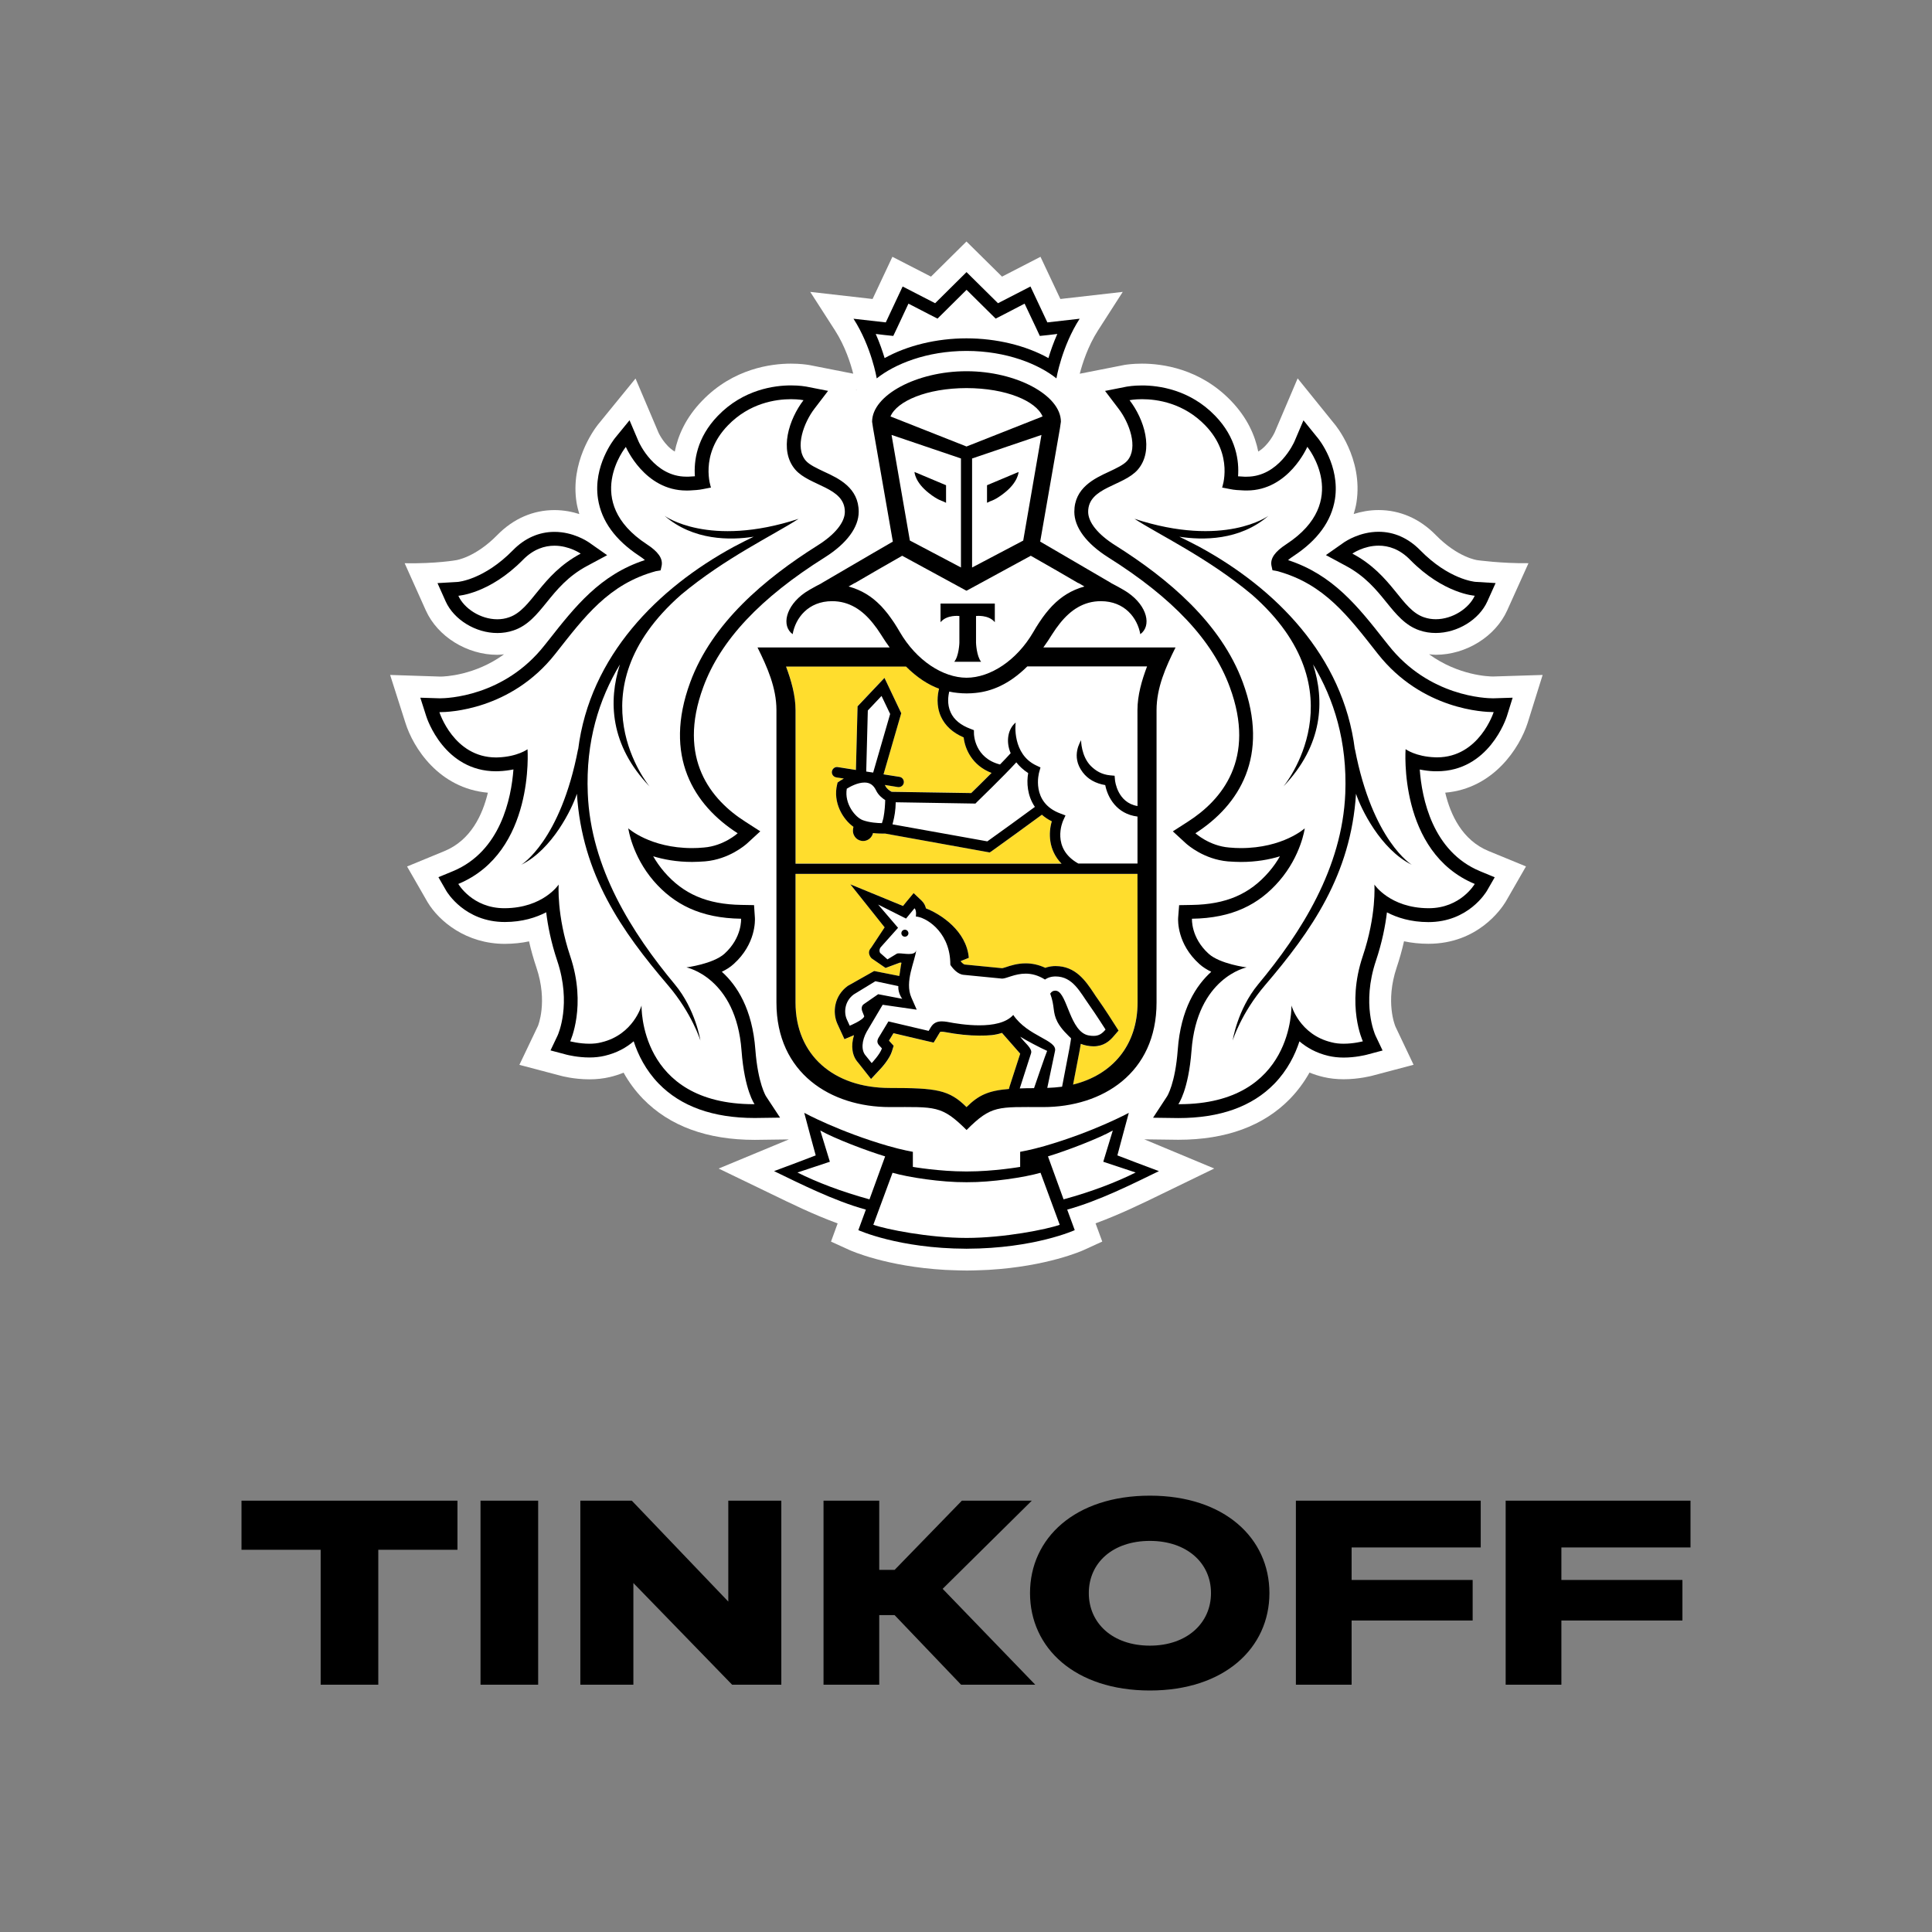 <svg width="200" height="200" viewBox="0 0 200 200" fill="none" xmlns="http://www.w3.org/2000/svg">
<rect x="0" y="0" width="200" height="200" fill="#808080" stroke="none"/>
<path d="M158.144 74.829L159.693 69.871L154.568 70.031C154.135 70.031 150.989 69.942 147.937 67.729C148.164 67.752 148.392 67.783 148.624 67.783C151.766 67.783 154.806 65.891 156.023 63.188L158.228 58.302C155.466 58.337 152.94 57.989 152.94 57.989C152.917 57.986 150.926 57.731 148.624 55.38C146.972 53.694 144.928 52.801 142.715 52.801C141.746 52.801 140.881 52.974 140.135 53.211C140.25 52.814 140.362 52.412 140.424 51.997C141.129 47.425 138.184 43.935 138.184 43.939L134.332 39.17L131.946 44.774C131.937 44.792 131.334 46.103 130.253 46.746C129.928 45.1 129.13 43.248 127.42 41.477C124.198 38.14 120.275 37.644 118.221 37.644C117.271 37.644 116.593 37.747 116.427 37.773L111.776 38.689C112.045 37.649 112.616 35.842 113.66 34.213L116.227 30.216L109.769 30.952L107.711 26.584L103.73 28.636L100.049 25L96.376 28.636L92.381 26.584L90.328 30.952L83.875 30.216L86.445 34.213C87.491 35.842 88.061 37.644 88.325 38.684L83.888 37.81L83.737 37.782C83.514 37.747 82.84 37.644 81.884 37.644C79.832 37.644 75.909 38.144 72.695 41.477C70.981 43.244 70.182 45.1 69.852 46.746C68.781 46.113 68.183 44.819 68.183 44.819L65.79 39.184L61.876 43.984C61.398 44.604 59.038 47.883 59.681 52.006C59.748 52.417 59.854 52.819 59.97 53.215C59.23 52.979 58.364 52.804 57.395 52.804C55.181 52.804 53.138 53.697 51.482 55.383C49.188 57.726 47.206 57.989 47.224 57.989C47.224 57.989 45.132 58.364 41.89 58.306L44.082 63.192C45.3 65.9 48.345 67.787 51.482 67.787C51.718 67.787 51.946 67.756 52.179 67.733C49.134 69.946 45.988 70.035 45.608 70.04L40.386 69.87L41.967 74.823C42.761 77.375 45.417 81.606 50.504 82.061C49.95 84.38 48.724 86.978 46.027 88.097L42.14 89.699L44.261 93.389C45.456 95.38 48.263 97.708 52.263 97.708C53.128 97.704 53.963 97.62 54.766 97.45C54.971 98.36 55.23 99.27 55.533 100.172C56.725 103.715 55.699 106.186 55.685 106.212L53.767 110.233L58.05 111.362C58.104 111.38 59.399 111.732 61.018 111.732C61.755 111.732 62.456 111.656 63.116 111.5C63.617 111.384 64.094 111.228 64.553 111.041C65.107 112.035 65.781 112.941 66.566 113.754C69.31 116.57 73.198 117.998 78.126 117.998H78.143L81.66 117.952L74.395 120.968L79.911 123.632C81.915 124.609 84.294 125.765 86.713 126.647L86.025 128.531L87.926 129.397C88.096 129.473 91.751 131.11 97.83 131.458C97.83 131.458 99.297 131.525 100.106 131.525C100.913 131.525 102.363 131.454 102.363 131.454C108.403 131.097 112.03 129.478 112.201 129.397L114.106 128.526L113.411 126.64C115.9 125.73 118.363 124.53 120.283 123.592L125.696 120.964L118.454 117.943L121.983 117.988C126.915 117.988 130.807 116.56 133.548 113.741C134.329 112.933 135.002 112.026 135.56 111.032C136.02 111.22 136.502 111.375 137.001 111.491C137.658 111.648 138.358 111.723 139.095 111.723C140.688 111.723 141.995 111.371 142.032 111.363L146.333 110.224L144.46 106.28C144.415 106.178 143.388 103.71 144.58 100.163C144.883 99.258 145.138 98.348 145.344 97.441C146.151 97.612 146.994 97.7 147.866 97.7C152.958 97.7 155.398 94.117 155.872 93.341L157.969 89.692L154.082 88.093C151.382 86.974 150.159 84.373 149.61 82.057C154.626 81.628 157.322 77.399 158.143 74.829L158.144 74.829ZM88.665 40.392L88.611 40.406L88.656 40.347L88.665 40.392V40.392Z" fill="white"/>
<path d="M100.055 40.174C95.94 40.179 92.856 41.526 92.181 43.11L100.055 46.215L107.927 43.11C107.258 41.526 104.173 40.179 100.055 40.174V40.174Z" fill="white"/>
<path d="M100.134 122.382H99.979C97.484 122.399 94.052 121.887 92.396 121.404L90.406 126.79C91.718 127.258 96.162 128.151 100.059 128.151C103.946 128.151 108.396 127.254 109.703 126.79L107.717 121.404C106.057 121.891 102.629 122.399 100.134 122.382V122.382Z" fill="white"/>
<path d="M115.197 117.028C113.716 117.867 110.409 119.125 108.486 119.71L110.101 124.158C113.078 123.346 115.533 122.395 117.564 121.377L114.212 120.262L115.197 117.028V117.028Z" fill="white"/>
<path d="M84.917 117.028L85.907 120.262L82.552 121.377C84.578 122.395 87.045 123.346 90.009 124.158L91.625 119.71C89.71 119.125 86.398 117.862 84.917 117.028V117.028Z" fill="white"/>
<path d="M100.054 35.026C103.156 35.026 106.201 35.766 108.54 37.069C108.753 36.351 109.052 35.481 109.459 34.57L108.575 34.677L107.646 34.776L107.253 33.933L106.072 31.434L103.915 32.559L103.076 32.988L102.407 32.327L100.064 30.006L97.726 32.327L97.056 32.988L96.216 32.559L94.048 31.434L92.878 33.933L92.478 34.776L91.549 34.677L90.665 34.57C91.072 35.484 91.366 36.351 91.585 37.069C93.928 35.766 96.962 35.026 100.055 35.026H100.054Z" fill="white"/>
<path d="M147.412 63.903C147.813 64.041 148.224 64.103 148.629 64.103C150.383 64.103 152.08 62.97 152.664 61.672C152.664 61.672 149.447 61.475 145.988 57.964C144.886 56.826 143.721 56.487 142.72 56.487C141.167 56.487 140.003 57.308 140.003 57.308C144.18 59.529 145.033 63.099 147.412 63.903V63.903Z" fill="white"/>
<path d="M51.48 64.102C51.887 64.102 52.297 64.04 52.69 63.903C55.077 63.098 55.935 59.529 60.111 57.308C60.111 57.308 58.942 56.487 57.398 56.487C56.394 56.487 55.229 56.826 54.122 57.964C50.668 61.475 47.45 61.672 47.45 61.672C48.025 62.97 49.726 64.103 51.48 64.103L51.48 64.102Z" fill="white"/>
<path d="M148.545 78.406C148.617 78.411 148.68 78.411 148.755 78.411C153.133 78.411 154.619 73.722 154.619 73.722H154.535C153.732 73.722 147.22 73.534 142.619 67.685C139.588 63.839 137.107 60.457 132.202 59.127L131.72 59.042L131.613 58.552C131.48 57.801 131.993 57.102 133.158 56.342C139.923 51.913 135.332 46.264 135.332 46.264C135.332 46.264 133.399 50.783 129.075 50.783C128.972 50.783 128.86 50.78 128.753 50.78C128.262 50.753 127.789 50.736 127.312 50.633L126.513 50.477C126.513 50.477 127.745 47.126 124.772 44.047C122.533 41.723 119.805 41.329 118.23 41.329C117.436 41.329 116.931 41.432 116.931 41.432C118.426 43.387 119.506 46.626 117.779 48.625C116.287 50.342 112.646 50.427 112.646 52.988C112.646 54.073 113.659 55.34 115.48 56.477C120.956 59.926 126.392 64.499 128.649 70.629C131.475 78.278 128.293 83.35 123.749 86.259C123.749 86.259 125.174 87.571 127.24 87.737C127.659 87.776 128.069 87.794 128.454 87.794C132.814 87.794 135.067 85.75 135.067 85.75C135.067 85.75 134.698 88.575 132.426 91.198C130.332 93.621 127.584 95.044 123.393 95.107C123.393 95.107 123.259 97.052 125.115 98.734C126.303 99.797 129.047 100.144 129.047 100.144C129.047 100.144 123.91 101.183 123.343 108.768C123.035 112.878 121.987 114.306 121.987 114.306H122.08C134.001 114.306 133.692 104.084 133.692 104.084C133.692 104.084 134.523 107.109 137.848 107.898C138.25 108.005 138.678 108.045 139.088 108.045C140.159 108.045 141.088 107.796 141.088 107.796C141.088 107.796 139.347 104.123 141.074 98.988C142.508 94.726 142.276 91.567 142.276 91.567C142.276 91.567 143.882 93.995 147.864 94.018H147.904C151.219 94.018 152.664 91.505 152.664 91.505C144.715 88.208 145.502 77.563 145.502 77.563C145.502 77.563 146.533 78.33 148.545 78.406V78.406ZM146.154 89.526C142.922 87.932 140.879 83.703 140.383 82.177C139.847 90.566 135.75 96.388 130.962 101.991C128.475 104.896 127.609 107.721 127.609 107.721C127.609 107.721 128.087 104.521 130.239 101.915C134.706 96.548 138.95 89.869 139.267 82.146C139.486 76.755 138.098 72.383 135.932 68.782C137.142 72.534 136.973 77.131 132.863 81.417C132.863 81.417 141.043 71.616 129.605 61.568C125.026 57.744 120.018 55.383 117.439 53.71C126.758 56.749 131.305 53.402 131.305 53.402C128.328 55.981 124.477 55.937 122.089 55.567C122.736 55.884 123.409 56.214 124.137 56.602C131.993 60.866 139.053 67.885 140.257 77.607V77.531C142.088 87.075 146.154 89.524 146.154 89.524V89.526Z" fill="white"/>
<path d="M71.063 100.144C71.063 100.144 73.807 99.799 74.995 98.734C76.848 97.052 76.718 95.107 76.718 95.107C72.523 95.049 69.778 93.621 67.671 91.203C65.418 88.581 65.042 85.755 65.042 85.755C65.042 85.755 67.297 87.799 71.653 87.799C72.045 87.799 72.451 87.78 72.871 87.74C74.937 87.576 76.366 86.264 76.366 86.264C71.822 83.355 68.635 78.278 71.456 70.629C73.719 64.503 79.15 59.926 84.626 56.477C86.448 55.34 87.46 54.076 87.46 52.988C87.46 50.427 83.823 50.342 82.332 48.625C80.605 46.626 81.69 43.382 83.18 41.432C83.18 41.432 82.686 41.329 81.886 41.329C80.315 41.329 77.588 41.722 75.349 44.047C72.367 47.126 73.604 50.477 73.604 50.477L72.805 50.633C72.327 50.736 71.85 50.753 71.364 50.78C71.251 50.78 71.153 50.783 71.046 50.783C66.714 50.783 64.789 46.269 64.789 46.269C64.789 46.269 60.197 51.917 66.959 56.348C68.124 57.106 68.632 57.806 68.498 58.557L68.391 59.048L67.9 59.133C63.005 60.462 60.52 63.844 57.489 67.69C52.896 73.531 46.393 73.722 45.581 73.722H45.492C45.492 73.722 46.978 78.411 51.356 78.411C51.429 78.411 51.49 78.411 51.566 78.406C53.58 78.336 54.614 77.563 54.614 77.563C54.614 77.563 55.391 88.205 47.452 91.506C47.452 91.506 48.898 94.019 52.214 94.019H52.254C56.238 93.995 57.842 91.568 57.842 91.568C57.842 91.568 57.608 94.728 59.037 98.989C60.764 104.124 59.033 107.796 59.033 107.796C59.033 107.796 59.961 108.046 61.028 108.046C61.442 108.046 61.867 108.006 62.263 107.899C65.584 107.11 66.419 104.085 66.419 104.085C66.419 104.085 66.115 114.306 78.035 114.306H78.121C78.121 114.306 77.076 112.878 76.772 108.769C76.201 101.184 71.064 100.145 71.064 100.145L71.063 100.144ZM69.149 101.991C64.36 96.388 60.268 90.565 59.728 82.177C59.233 83.698 57.197 87.932 53.966 89.525C53.966 89.525 58.027 87.076 59.852 77.532V77.608C61.062 67.89 68.118 60.867 75.977 56.602C76.696 56.21 77.379 55.88 78.022 55.568C75.634 55.938 71.782 55.982 68.806 53.403C68.806 53.403 73.353 56.749 82.668 53.711C80.088 55.384 75.085 57.745 70.505 61.568C59.063 71.617 67.249 81.418 67.249 81.418C63.133 77.127 62.969 72.535 64.178 68.783C62.009 72.388 60.625 76.755 60.849 82.146C61.161 89.869 65.406 96.548 69.864 101.916C72.019 104.517 72.505 107.722 72.505 107.722C72.505 107.722 71.631 104.896 69.15 101.992L69.149 101.991Z" fill="white"/>
<path d="M91.241 62.773C91.437 62.982 91.628 63.21 91.812 63.437C91.857 63.492 91.897 63.539 91.942 63.602C92.111 63.83 92.285 64.071 92.45 64.316C92.487 64.366 92.522 64.423 92.562 64.481C92.763 64.785 92.951 65.097 93.138 65.418C94.856 68.385 97.61 70.157 100.051 70.162C102.496 70.157 105.242 68.385 106.968 65.418C107.16 65.088 107.352 64.767 107.553 64.468C107.585 64.423 107.616 64.382 107.642 64.339C107.812 64.085 107.99 63.835 108.178 63.593C108.219 63.539 108.254 63.496 108.29 63.451C108.481 63.214 108.678 62.982 108.879 62.769C108.914 62.733 108.942 62.701 108.972 62.675C109.847 61.779 110.892 61.095 112.257 60.716L111.651 60.363H111.614L109.195 58.959L106.71 57.535L100.068 61.149L100.051 61.136L100.037 61.149L93.392 57.535L90.91 58.954L88.487 60.361H88.46L87.844 60.712C89.214 61.093 90.254 61.766 91.134 62.663C91.174 62.699 91.2 62.739 91.241 62.775L91.241 62.773ZM97.364 62.483H102.983V64.411C102.323 63.603 101.038 63.769 101.038 63.769V66.548C101.038 66.548 101.087 67.913 101.564 68.507H98.784C99.27 67.917 99.314 66.548 99.314 66.548V63.769C99.314 63.769 98.034 63.604 97.364 64.411V62.483Z" fill="white"/>
<path d="M99.48 58.744V47.459L92.294 45.023L94.191 55.96L99.48 58.744ZM97.935 50.231V52.042L97.587 51.882C97.569 51.868 97.06 51.752 96.168 51.047C94.695 49.906 94.668 48.852 94.668 48.852L97.935 50.231V50.231Z" fill="white"/>
<path d="M105.925 55.96L107.812 45.023L100.631 47.459V58.744L105.925 55.96V55.96ZM102.175 50.23L105.442 48.856C105.442 48.856 105.416 49.908 103.938 51.052C103.05 51.757 102.537 51.872 102.519 51.886L102.171 52.047V50.231H102.175V50.23Z" fill="white"/>
<path d="M89.317 84.903C90.017 85.157 90.866 85.211 91.298 85.211C91.317 85.157 91.338 85.091 91.361 85.01C91.401 84.88 91.437 84.756 91.464 84.613C91.584 83.989 91.628 83.279 91.638 82.824C91.343 82.641 90.928 82.314 90.696 81.829C90.429 81.268 90.049 81.009 89.491 81.009C88.768 81.009 87.992 81.441 87.662 81.647C87.399 83.204 88.545 84.617 89.317 84.904L89.317 84.903Z" fill="white"/>
<path d="M105.211 78.916C103.877 80.366 101.266 82.891 101.136 83.02L100.98 83.18L92.727 83.051C92.723 83.868 92.589 84.564 92.46 85.073C92.437 85.158 92.416 85.246 92.393 85.336L102.212 87.098C103.234 86.383 106.046 84.332 107.134 83.528C106.34 82.368 106.265 80.994 106.443 80.026C105.924 79.691 105.528 79.317 105.211 78.915V78.916Z" fill="white"/>
<path d="M106.33 68.993C104.428 70.88 102.602 71.576 100.974 71.737C100.679 71.768 100.38 71.787 100.077 71.787H100.036C99.734 71.787 99.43 71.769 99.135 71.737C98.849 71.711 98.551 71.666 98.252 71.599C98.144 72.023 98.011 72.91 98.394 73.749C98.739 74.512 99.439 75.079 100.461 75.454L100.804 75.588L100.808 75.959C100.808 76.07 100.889 78.47 103.509 79.136C103.937 78.693 104.325 78.297 104.61 77.967C104.075 76.708 104.356 75.423 105.133 74.793C105.097 74.928 104.758 78.077 107.284 79.247L107.699 79.443L107.574 79.884C107.535 80.018 106.691 83.066 109.748 84.198L110.288 84.404L110.047 84.931C109.993 85.047 108.793 87.813 111.617 89.383H117.745V84.52C115.568 84.252 114.644 82.504 114.407 81.263C113.394 81.09 112.609 80.652 112.073 79.938C110.789 78.247 111.895 76.698 111.909 76.614C111.904 76.627 111.909 78.278 112.926 79.296C113.43 79.786 114.028 80.165 114.934 80.25L115.381 80.29L115.421 80.745C115.43 80.843 115.676 83.074 117.751 83.427L117.747 73.495C117.747 71.955 118.198 70.408 118.738 68.979H106.331V68.993L106.33 68.993Z" fill="white"/>
<path d="M89.839 73.543L89.675 79.869L90.393 79.977L92.151 73.909L91.259 72.043L89.839 73.543Z" fill="white"/>
<path d="M109.226 102.558C109.279 102.558 109.343 102.567 109.4 102.58C110.494 102.893 110.771 106.837 112.689 107.19C112.877 107.23 113.051 107.238 113.202 107.238C113.756 107.238 114.086 107.003 114.443 106.583C114.443 106.583 113.479 105.066 112.756 104.044C111.796 102.706 111.051 101.086 109.265 101.086C109.225 101.086 109.172 101.086 109.128 101.09C108.538 101.121 108.176 101.408 108.176 101.408C107.454 100.952 106.779 100.796 106.167 100.796C105.048 100.796 104.178 101.309 103.744 101.309H103.727L99.737 100.917C99.112 100.858 98.621 100.23 98.443 99.984C98.398 99.918 98.376 99.877 98.376 99.877C98.376 99.77 98.376 99.658 98.367 99.56C98.233 96.298 95.707 94.902 94.809 94.879C94.809 94.879 94.916 94.26 94.672 94.023L93.793 95.09L90.906 93.64L92.963 96.044L91.218 98.003C90.999 98.226 91.027 98.529 91.115 98.655L91.869 99.319L92.824 98.739C92.874 98.703 92.958 98.695 93.064 98.695C93.329 98.695 93.726 98.762 94.082 98.762C94.471 98.762 94.809 98.677 94.85 98.312C94.729 99.521 93.609 101.622 94.346 103.273L94.89 104.518L91.365 104.01L89.714 106.798C89.204 107.726 89.125 108.731 89.614 109.274L90.231 110.046C90.231 110.046 91.097 109.127 91.293 108.524L91.012 108.217C90.775 107.958 90.788 107.726 90.932 107.445L91.967 105.727L96.131 106.708L96.35 106.334C96.631 105.865 97.038 105.723 97.484 105.723C97.667 105.723 97.854 105.744 98.051 105.777C98.823 105.928 100.095 106.133 101.366 106.133C102.763 106.133 104.146 105.883 104.883 105.058C106.392 107.292 109.449 107.65 109.208 108.783L108.404 112.611C108.936 112.589 109.448 112.554 109.935 112.486L110.699 108.502C110.783 108.07 110.864 107.485 110.864 107.485C110.569 107.187 109.856 106.554 109.454 105.785C108.913 104.751 109.208 104.211 108.703 102.863C108.722 102.872 108.874 102.56 109.225 102.56L109.226 102.558ZM93.65 96.963C93.446 96.959 93.298 96.784 93.307 96.579C93.325 96.383 93.49 96.227 93.691 96.245C93.896 96.253 94.043 96.433 94.035 96.629C94.017 96.824 93.847 96.977 93.65 96.963Z" fill="white"/>
<path d="M87.965 106.181C87.965 106.181 89.344 105.613 89.47 105.208L89.287 104.748C89.157 104.45 89.176 104.123 89.426 103.945L90.916 102.914L93.406 103.391C93.406 103.391 92.955 102.83 93 102.076L90.626 101.572L88.385 102.937C87.426 103.656 87.354 104.829 87.671 105.525L87.965 106.181V106.181Z" fill="white"/>
<path d="M105.568 112.668C106.013 112.65 106.504 112.641 107.044 112.641C107.044 112.641 108.326 108.898 108.396 108.778C107.678 108.46 106.187 107.671 105.612 107.31C105.991 107.876 106.915 108.529 106.732 109.027L105.567 112.668L105.568 112.668Z" fill="white"/>
<path d="M117.76 90.468H82.356V103.781C82.356 109.225 86.295 112.633 92.111 112.633C96.971 112.633 98.252 112.821 100.059 114.614C101.305 113.373 102.336 112.91 104.45 112.736L104.5 112.531L105.615 109.081C105.554 109.005 103.728 106.932 103.728 106.932C103.005 107.173 102.398 107.213 101.376 107.213C100.327 107.213 99.145 107.091 97.863 106.851C97.735 106.821 97.614 106.811 97.494 106.811C97.337 106.811 97.323 106.824 97.283 106.9L97.06 107.266L96.655 107.935L95.892 107.761L92.495 106.962L92.031 107.73L92.102 107.81L92.517 108.265L92.334 108.858C92.084 109.635 91.272 110.54 91.027 110.791L90.178 111.7L89.406 110.724L88.826 109.996C88.215 109.313 88.072 108.265 88.416 107.167C88.407 107.176 88.393 107.18 88.38 107.18L87.42 107.578L86.987 106.641L86.683 105.975C86.161 104.807 86.353 103.099 87.759 102.068L90.495 100.524L93.097 101.038C93.16 100.787 93.253 99.894 93.329 99.667C93.281 99.664 93.232 99.65 93.183 99.65L91.682 100.207L90.236 99.208C90.236 99.208 89.67 98.665 90.183 98.12L91.584 96L88.037 91.547L93.49 93.787L93.852 93.337L94.588 92.458L95.422 93.252C95.659 93.48 95.793 93.761 95.859 94.041C97.363 94.626 100.054 96.353 100.291 99.16L99.447 99.499V99.521C99.639 99.749 99.8 99.843 99.849 99.851L103.741 100.236C103.839 100.217 103.964 100.172 104.102 100.132C104.585 99.967 105.312 99.731 106.174 99.731C106.874 99.731 107.552 99.891 108.204 100.195C108.445 100.105 108.739 100.039 109.078 100.016L109.266 100.011C111.35 100.011 112.386 101.569 113.216 102.809C113.354 103.023 113.492 103.228 113.635 103.429C114.362 104.455 115.312 105.959 115.353 106.021L115.781 106.691L115.255 107.302C114.848 107.771 114.241 108.32 113.198 108.32C112.983 108.32 112.746 108.297 112.493 108.248C112.269 108.207 112.068 108.141 111.871 108.06C111.84 108.266 111.801 108.511 111.76 108.721L111.078 112.282C115.161 111.277 117.754 108.195 117.754 103.787L117.758 90.468L117.76 90.468Z" fill="#FFDD2D"/>
<path d="M82.356 89.396H109.888C108.513 87.977 108.531 86.179 108.883 85.01C108.483 84.818 108.151 84.586 107.856 84.337C106.782 85.13 103.496 87.523 102.639 88.12L102.457 88.245L91.651 86.291H91.433C91.174 86.291 90.795 86.281 90.38 86.232C90.264 86.72 89.845 87.053 89.362 87.053C89.309 87.053 89.246 87.049 89.188 87.035C88.907 86.987 88.661 86.844 88.496 86.607C88.327 86.376 88.259 86.099 88.309 85.813L88.349 85.581C87.233 84.796 86.207 83.043 86.662 81.195L86.706 80.999L86.862 80.887C86.884 80.868 87.073 80.745 87.35 80.583L86.564 80.463C86.269 80.409 86.073 80.137 86.117 79.847C86.166 79.553 86.444 79.343 86.734 79.402L88.603 79.696L88.773 73.11L91.557 70.165L93.293 73.819L91.459 80.155L93.111 80.413C93.401 80.458 93.601 80.73 93.557 81.029C93.513 81.292 93.29 81.475 93.026 81.475C93 81.475 92.968 81.475 92.942 81.471L91.598 81.252C91.616 81.292 91.642 81.315 91.661 81.36C91.804 81.653 92.121 81.867 92.308 81.957L100.547 82.087C100.895 81.747 101.76 80.899 102.649 80.003C100.622 79.235 99.886 77.487 99.761 76.326C98.628 75.845 97.847 75.121 97.414 74.18C96.887 73.015 97.075 71.852 97.214 71.285C96.115 70.883 94.959 70.151 93.781 68.983H81.374C81.905 70.409 82.356 71.959 82.356 73.498V89.395L82.356 89.396Z" fill="#FFDD2D"/>
<path d="M93.694 96.245C93.494 96.227 93.324 96.383 93.31 96.58C93.297 96.784 93.449 96.959 93.654 96.963C93.85 96.981 94.025 96.829 94.042 96.628C94.042 96.431 93.899 96.249 93.694 96.245V96.245Z" fill="black"/>
<path d="M117.71 120.386L115.671 119.606L116.233 117.5L116.854 115.202C116.854 115.202 113.238 117.161 108.146 118.633C106.7 119.049 105.607 119.236 105.607 119.236V120.797C105.607 120.797 102.884 121.269 100.13 121.269H99.975C97.221 121.269 94.499 120.797 94.499 120.797V119.236C94.499 119.236 93.401 119.049 91.959 118.633C86.867 117.161 83.256 115.202 83.256 115.202L83.868 117.5L84.443 119.606L82.399 120.386L80.131 121.234C82.734 122.489 86.336 124.318 89.634 125.218L88.857 127.343C88.857 127.343 93.039 129.247 100.006 129.266V129.27H100.104V129.266C107.079 129.247 111.257 127.343 111.257 127.343L110.476 125.218C113.774 124.318 117.385 122.489 119.973 121.234L117.71 120.386ZM82.551 121.378L85.908 120.263L84.916 117.028C86.394 117.866 89.71 119.125 91.629 119.709L90.008 124.157C87.045 123.34 84.577 122.39 82.551 121.378ZM100.059 128.15C96.163 128.15 91.713 127.253 90.406 126.789L92.396 121.404C94.047 121.885 97.484 122.399 99.979 122.382H100.134C102.629 122.399 106.056 121.885 107.717 121.404L109.703 126.789C108.395 127.258 103.951 128.15 100.059 128.15ZM110.101 124.157L108.485 119.709C110.409 119.125 113.716 117.866 115.197 117.028L114.21 120.263L117.562 121.378C115.532 122.39 113.078 123.34 110.101 124.157V124.157Z" fill="black"/>
<path d="M100.054 36.328C104.206 36.328 107.525 37.703 109.359 39.17C109.359 39.17 109.904 35.891 111.765 32.995L108.423 33.374L106.674 29.658L103.312 31.389L100.054 28.168L96.805 31.389L93.441 29.658L91.696 33.374L88.353 32.995C90.215 35.891 90.759 39.17 90.759 39.17C92.598 37.703 95.908 36.328 100.055 36.328H100.054ZM91.544 34.678L92.472 34.775L92.873 33.932L94.043 31.433L96.211 32.554L97.051 32.982L97.72 32.322L100.059 30.002L102.402 32.322L103.071 32.982L103.91 32.554L106.066 31.433L107.249 33.932L107.642 34.775L108.57 34.678L109.453 34.57C109.048 35.484 108.749 36.351 108.534 37.069C106.196 35.766 103.152 35.025 100.05 35.025C96.962 35.025 93.923 35.766 91.575 37.069C91.356 36.351 91.061 35.481 90.656 34.57L91.544 34.678H91.544Z" fill="black"/>
<path d="M148.751 79.842C154.12 79.842 155.914 74.381 155.99 74.149L156.588 72.226L154.575 72.289H154.566C153.857 72.289 147.934 72.133 143.734 66.796L143.338 66.301C140.592 62.811 137.991 59.497 133.341 57.984C133.474 57.864 133.666 57.712 133.93 57.543C136.398 55.918 137.835 53.947 138.197 51.659C138.724 48.213 136.527 45.469 136.429 45.358L134.934 43.511L134.001 45.702C133.94 45.84 132.369 49.347 129.066 49.347H128.82C128.593 49.333 128.378 49.324 128.163 49.307C128.28 47.741 127.994 45.317 125.798 43.046C123.161 40.312 119.921 39.902 118.224 39.902C117.319 39.902 116.716 40.013 116.654 40.021L114.395 40.468L115.788 42.301C116.882 43.716 117.873 46.326 116.699 47.691C116.324 48.124 115.551 48.477 114.811 48.829C113.289 49.53 111.214 50.503 111.214 52.983C111.214 54.589 112.459 56.267 114.718 57.695C121.403 61.898 125.527 66.284 127.307 71.124C130.061 78.572 126.468 82.819 122.978 85.054L121.412 86.062L122.781 87.321C122.965 87.482 124.643 88.957 127.12 89.173C127.587 89.204 128.039 89.23 128.458 89.23C130.048 89.23 131.4 88.981 132.497 88.646C132.194 89.177 131.824 89.717 131.355 90.26C129.361 92.572 126.905 93.624 123.375 93.679L122.063 93.702L121.96 95.018C121.947 95.281 121.849 97.722 124.161 99.796C124.514 100.118 124.942 100.381 125.389 100.599C123.822 102.009 122.229 104.464 121.921 108.671C121.661 112.182 120.823 113.481 120.814 113.494L119.364 115.707L121.983 115.742C126.312 115.742 129.628 114.546 131.927 112.182C133.284 110.781 134.06 109.202 134.519 107.8C135.274 108.443 136.247 109.005 137.514 109.304C137.996 109.416 138.523 109.479 139.09 109.479C140.313 109.479 141.335 109.219 141.45 109.193L143.124 108.747L142.383 107.184C142.329 107.06 140.933 103.928 142.437 99.457C143.084 97.525 143.414 95.794 143.575 94.447C144.628 94.996 146.039 95.451 147.864 95.455C152.006 95.455 153.832 92.364 153.916 92.234L154.733 90.815L153.22 90.189C148.284 88.142 147.19 82.64 146.972 79.66C147.418 79.745 147.926 79.825 148.502 79.842H148.752H148.751ZM152.664 91.506C152.664 91.506 151.218 94.018 147.903 94.018H147.862C143.882 93.996 142.276 91.569 142.276 91.569C142.276 91.569 142.508 94.728 141.07 98.988C139.343 104.124 141.083 107.796 141.083 107.796C141.083 107.796 140.155 108.046 139.084 108.046C138.674 108.046 138.246 108.006 137.843 107.899C134.517 107.11 133.689 104.083 133.689 104.083C133.689 104.083 133.996 114.306 122.076 114.306H121.982C121.982 114.306 123.03 112.878 123.344 108.768C123.91 101.184 129.047 100.144 129.047 100.144C129.047 100.144 126.307 99.8 125.12 98.734C123.262 97.052 123.393 95.107 123.393 95.107C127.587 95.048 130.333 93.621 132.426 91.198C134.693 88.574 135.068 85.75 135.068 85.75C135.068 85.75 132.815 87.794 128.453 87.794C128.07 87.794 127.659 87.776 127.241 87.735C125.178 87.571 123.749 86.259 123.749 86.259C128.289 83.35 131.475 78.273 128.65 70.624C126.388 64.498 120.952 59.921 115.48 56.472C113.659 55.335 112.646 54.07 112.646 52.983C112.646 50.422 116.288 50.341 117.783 48.62C119.506 46.62 118.426 43.377 116.931 41.427C116.931 41.427 117.435 41.324 118.23 41.324C119.806 41.324 122.533 41.721 124.773 44.041C127.75 47.12 126.513 50.47 126.513 50.47L127.312 50.626C127.79 50.73 128.263 50.747 128.754 50.77C128.861 50.77 128.968 50.775 129.075 50.775C133.399 50.775 135.332 46.255 135.332 46.255C135.332 46.255 139.929 51.907 133.163 56.333C131.998 57.092 131.485 57.792 131.619 58.542L131.726 59.033L132.208 59.118C137.113 60.447 139.594 63.829 142.624 67.675C147.226 73.525 153.737 73.712 154.54 73.712H154.625C154.625 73.712 153.14 78.401 148.761 78.401C148.689 78.401 148.628 78.401 148.551 78.396C146.538 78.325 145.507 77.553 145.507 77.553C145.507 77.553 144.717 88.203 152.665 91.505L152.664 91.506Z" fill="black"/>
<path d="M139.319 58.574C141.324 59.642 142.488 61.068 143.51 62.335C144.515 63.572 145.47 64.763 146.961 65.258C147.492 65.441 148.053 65.526 148.626 65.526C150.866 65.526 153.115 64.156 153.968 62.26L154.824 60.359L152.749 60.234C152.651 60.23 149.982 59.988 147.009 56.95C145.786 55.705 144.31 55.049 142.715 55.049C140.769 55.049 139.328 56.023 139.168 56.12L137.257 57.463L139.319 58.574H139.319ZM142.72 56.486C143.721 56.486 144.886 56.825 145.988 57.963C149.447 61.475 152.664 61.67 152.664 61.67C152.08 62.965 150.383 64.102 148.629 64.102C148.224 64.102 147.817 64.04 147.412 63.901C145.033 63.098 144.18 59.528 139.997 57.308C139.997 57.308 141.167 56.486 142.72 56.486Z" fill="black"/>
<path d="M140.257 77.531V77.603C139.052 67.885 131.992 60.868 124.138 56.597C123.409 56.209 122.74 55.879 122.089 55.562C124.481 55.932 128.333 55.977 131.305 53.399C131.305 53.399 126.758 56.745 117.439 53.707C120.017 55.38 125.03 57.739 129.605 61.563C141.043 71.611 132.858 81.414 132.858 81.414C136.968 77.126 137.138 72.53 135.928 68.778C138.093 72.379 139.476 76.752 139.263 82.141C138.945 89.864 134.701 96.544 130.234 101.911C128.087 104.517 127.605 107.716 127.605 107.716C127.605 107.716 128.471 104.892 130.958 101.987C135.746 96.383 139.839 90.56 140.374 82.172C140.87 83.694 142.91 87.928 146.145 89.52C146.154 89.525 142.089 87.076 140.258 77.531H140.257Z" fill="black"/>
<path d="M79.297 113.489C79.293 113.476 78.463 112.177 78.195 108.666C77.883 104.459 76.294 102.005 74.723 100.595C75.178 100.381 75.597 100.118 75.951 99.793C78.259 97.718 78.16 95.277 78.147 95.014L78.058 93.698L76.736 93.675C73.214 93.617 70.755 92.564 68.76 90.258C68.296 89.713 67.922 89.173 67.618 88.642C68.716 88.977 70.06 89.227 71.653 89.227C72.081 89.227 72.523 89.199 72.992 89.168C75.469 88.953 77.147 87.482 77.335 87.316L78.704 86.058L77.139 85.05C73.635 82.81 70.056 78.562 72.805 71.12C74.585 66.279 78.704 61.893 85.399 57.69C87.658 56.262 88.893 54.585 88.893 52.979C88.893 50.498 86.823 49.521 85.301 48.826C84.561 48.473 83.789 48.12 83.413 47.687C82.235 46.327 83.23 43.712 84.32 42.297L85.721 40.464L83.454 40.018C83.387 40.009 82.793 39.897 81.883 39.897C80.187 39.897 76.955 40.307 74.313 43.043C72.113 45.318 71.822 47.741 71.934 49.303C71.72 49.321 71.506 49.329 71.283 49.343H71.042C67.731 49.343 66.165 45.836 66.102 45.697L65.169 43.506L63.66 45.353C63.575 45.465 61.371 48.215 61.906 51.654C62.263 53.943 63.701 55.914 66.169 57.539C66.436 57.708 66.623 57.86 66.758 57.98C62.112 59.493 59.515 62.812 56.769 66.301L56.373 66.797C52.177 72.133 46.241 72.289 45.532 72.289L43.511 72.226L44.127 74.149C44.198 74.381 45.988 79.843 51.361 79.843L51.621 79.835C52.188 79.816 52.696 79.74 53.151 79.652C52.928 82.628 51.834 88.129 46.894 90.182L45.386 90.806L46.202 92.225C46.283 92.355 48.112 95.446 52.263 95.446C54.075 95.442 55.485 94.987 56.542 94.439C56.703 95.785 57.033 97.516 57.681 99.448C59.185 103.92 57.784 107.051 57.731 107.177L56.989 108.738L58.667 109.184C58.779 109.211 59.81 109.47 61.028 109.47C61.599 109.47 62.126 109.407 62.599 109.295C63.871 108.997 64.853 108.434 65.599 107.792C66.053 109.192 66.834 110.773 68.186 112.173C70.489 114.538 73.802 115.734 78.13 115.734L80.754 115.698L79.299 113.49L79.297 113.489ZM78.03 114.306C66.109 114.306 66.413 104.083 66.413 104.083C66.413 104.083 65.583 107.108 62.257 107.899C61.861 108.006 61.437 108.046 61.022 108.046C59.95 108.046 59.027 107.795 59.027 107.795C59.027 107.795 60.758 104.124 59.032 98.988C57.603 94.728 57.834 91.568 57.834 91.568C57.834 91.568 56.232 93.996 52.248 94.018H52.207C48.891 94.018 47.444 91.506 47.444 91.506C55.389 88.208 54.608 77.563 54.608 77.563C54.608 77.563 53.577 78.33 51.56 78.406C51.488 78.411 51.422 78.411 51.35 78.411C46.967 78.411 45.486 73.721 45.486 73.721H45.575C46.382 73.721 52.886 73.534 57.487 67.684C60.517 63.838 63.003 60.461 67.898 59.127L68.389 59.042L68.496 58.551C68.63 57.801 68.121 57.1 66.957 56.342C60.191 51.912 64.787 46.263 64.787 46.263C64.787 46.263 66.712 50.778 71.044 50.778C71.151 50.778 71.25 50.775 71.362 50.775C71.848 50.747 72.33 50.729 72.803 50.626L73.601 50.47C73.601 50.47 72.365 47.12 75.347 44.041C77.587 41.717 80.313 41.324 81.885 41.324C82.682 41.324 83.178 41.427 83.178 41.427C81.688 43.382 80.607 46.62 82.331 48.619C83.821 50.337 87.458 50.422 87.458 52.983C87.458 54.067 86.446 55.333 84.624 56.472C79.148 59.921 73.712 64.498 71.454 70.624C68.634 78.273 71.815 83.345 76.364 86.259C76.364 86.259 74.935 87.571 72.869 87.735C72.449 87.776 72.044 87.794 71.651 87.794C67.294 87.794 65.04 85.75 65.04 85.75C65.04 85.75 65.415 88.574 67.669 91.198C69.775 93.621 72.52 95.048 76.715 95.106C76.715 95.106 76.85 97.052 74.993 98.734C73.801 99.795 71.061 100.144 71.061 100.144C71.061 100.144 76.202 101.183 76.764 108.768C77.073 112.878 78.112 114.306 78.112 114.306H78.027H78.03Z" fill="black"/>
<path d="M51.479 65.531C52.054 65.531 52.617 65.446 53.149 65.263C54.648 64.768 55.599 63.577 56.603 62.34C57.63 61.073 58.785 59.646 60.79 58.579L62.852 57.472L60.937 56.129C60.776 56.027 59.34 55.059 57.398 55.059C55.799 55.059 54.318 55.71 53.099 56.96C50.127 59.993 47.463 60.239 47.364 60.243L45.289 60.364L46.141 62.269C46.998 64.157 49.242 65.53 51.478 65.53L51.479 65.531ZM54.121 57.968C55.228 56.83 56.393 56.491 57.398 56.491C58.942 56.491 60.112 57.311 60.112 57.311C55.934 59.538 55.077 63.103 52.69 63.906C52.297 64.045 51.886 64.107 51.479 64.107C49.727 64.107 48.031 62.974 47.449 61.675C47.449 61.671 50.663 61.475 54.122 57.967L54.121 57.968Z" fill="black"/>
<path d="M60.847 82.146C60.623 76.756 62.008 72.383 64.176 68.783C62.967 72.535 63.132 77.131 67.247 81.418C67.247 81.418 59.062 71.615 70.505 61.567C75.083 57.743 80.091 55.384 82.666 53.711C73.352 56.749 68.805 53.401 68.805 53.401C71.778 55.981 75.628 55.936 78.02 55.561C77.373 55.878 76.695 56.208 75.976 56.596C68.113 60.867 61.056 67.885 59.848 77.602V77.526C58.022 87.07 53.961 89.519 53.961 89.519C57.192 87.927 59.226 83.696 59.722 82.171C60.263 90.559 64.356 96.381 69.144 101.986C71.629 104.891 72.505 107.715 72.505 107.715C72.505 107.715 72.018 104.516 69.862 101.91C65.404 96.552 61.159 89.867 60.847 82.144V82.146Z" fill="black"/>
<path d="M97.364 62.482V64.411C98.03 63.603 99.315 63.769 99.315 63.769V66.548C99.315 66.548 99.27 67.913 98.784 68.507H101.565C101.087 67.917 101.038 66.548 101.038 66.548V63.769C101.038 63.769 102.322 63.603 102.983 64.411V62.482H97.363H97.364Z" fill="black"/>
<path d="M96.167 51.052C97.055 51.757 97.569 51.872 97.587 51.887L97.935 52.048V50.231L94.668 48.857C94.668 48.862 94.698 49.911 96.167 51.053V51.052Z" fill="black"/>
<path d="M103.939 51.052C105.416 49.91 105.443 48.856 105.443 48.856L102.176 50.23V52.047L102.52 51.885C102.543 51.872 103.051 51.756 103.939 51.051V51.052Z" fill="black"/>
<path d="M109.824 43.658C109.824 40.906 105.186 38.43 100.067 38.43H100.035C94.916 38.43 90.279 40.906 90.279 43.658L90.382 44.337L92.427 56.067L90.373 57.258L85.063 60.359H85.08C85.08 60.359 83.884 60.971 83.331 61.35C81.309 62.754 80.881 64.803 82.055 65.651C82.345 63.981 83.667 62.233 86.139 62.233C87.919 62.233 89.276 63.152 90.373 64.531C90.655 64.879 90.923 65.249 91.173 65.651C91.481 66.154 91.788 66.597 92.097 67.025H78.418C79.422 69.046 80.377 71.187 80.377 73.511V103.78C80.377 111.106 86.013 114.604 92.111 114.604C96.823 114.604 97.456 114.391 100.059 116.978C102.646 114.386 103.28 114.604 107.998 114.604C114.099 114.604 119.726 111.106 119.726 103.78V73.511C119.726 71.187 120.682 69.045 121.69 67.025H108.007C108.311 66.601 108.618 66.154 108.926 65.651C109.18 65.249 109.443 64.879 109.721 64.531C110.827 63.147 112.179 62.233 113.96 62.233C116.432 62.233 117.749 63.977 118.044 65.651C119.218 64.803 118.794 62.754 116.759 61.35C116.214 60.971 115.017 60.359 115.017 60.359H115.035L109.725 57.258L107.681 56.067L109.725 44.337L109.823 43.658H109.824ZM92.293 45.023L99.478 47.46V58.744L94.189 55.955L92.293 45.023V45.023ZM93.778 68.992C94.957 70.166 96.112 70.893 97.211 71.294C97.067 71.861 96.88 73.03 97.411 74.194C97.844 75.131 98.629 75.854 99.759 76.337C99.883 77.496 100.615 79.241 102.646 80.013C101.758 80.91 100.892 81.753 100.54 82.097L92.305 81.968C92.118 81.874 91.801 81.663 91.658 81.365C91.64 81.324 91.613 81.303 91.6 81.258L92.943 81.476C92.975 81.481 93.001 81.481 93.029 81.481C93.287 81.481 93.515 81.303 93.56 81.035C93.604 80.737 93.403 80.464 93.114 80.42L91.462 80.161L93.296 73.83L91.56 70.175L88.775 73.119L88.605 79.706L86.735 79.411C86.445 79.353 86.168 79.567 86.119 79.858C86.075 80.147 86.271 80.419 86.566 80.473L87.351 80.593C87.069 80.754 86.887 80.879 86.865 80.896L86.704 81.009L86.66 81.204C86.204 83.051 87.235 84.805 88.347 85.591L88.307 85.823C88.263 86.108 88.325 86.384 88.494 86.617C88.655 86.853 88.905 86.996 89.181 87.045C89.24 87.054 89.301 87.059 89.355 87.059C89.837 87.059 90.257 86.723 90.377 86.237C90.793 86.287 91.172 86.295 91.43 86.295H91.649L102.454 88.246L102.638 88.125C103.499 87.522 106.779 85.131 107.855 84.341C108.15 84.596 108.48 84.828 108.882 85.02C108.533 86.189 108.511 87.986 109.89 89.406H82.354V73.517C82.354 71.977 81.903 70.43 81.372 69.001H93.779V68.992L93.778 68.992ZM107.132 83.529C106.037 84.332 103.226 86.384 102.208 87.097L92.39 85.336C92.412 85.247 92.434 85.161 92.456 85.072C92.586 84.564 92.716 83.868 92.725 83.051L100.977 83.185L101.133 83.024C101.258 82.899 103.873 80.373 105.208 78.919C105.524 79.317 105.922 79.696 106.439 80.03C106.261 80.993 106.336 82.368 107.131 83.528L107.132 83.529ZM90.695 81.829C90.926 82.315 91.345 82.641 91.636 82.824C91.627 83.278 91.582 83.989 91.462 84.613C91.435 84.751 91.399 84.882 91.359 85.01C91.336 85.091 91.315 85.157 91.296 85.211C90.864 85.211 90.011 85.157 89.315 84.903C88.543 84.617 87.392 83.203 87.659 81.646C87.993 81.44 88.766 81.008 89.488 81.008C90.047 81.004 90.426 81.267 90.695 81.828V81.829ZM89.672 79.87L89.836 73.548L91.256 72.045L92.148 73.91L90.39 79.977L89.672 79.87H89.672ZM107.043 112.646C106.507 112.646 106.011 112.655 105.565 112.674L106.734 109.038C106.917 108.534 105.993 107.886 105.614 107.319C106.19 107.681 107.681 108.47 108.399 108.787C108.323 108.903 107.043 112.646 107.043 112.646V112.646ZM110.711 108.515L109.947 112.495C109.461 112.562 108.944 112.598 108.413 112.62L109.216 108.792C109.456 107.654 106.4 107.301 104.891 105.066C104.154 105.896 102.767 106.141 101.374 106.141C100.102 106.141 98.83 105.937 98.058 105.784C97.861 105.753 97.674 105.731 97.492 105.731C97.045 105.731 96.639 105.869 96.357 106.342L96.134 106.717L91.97 105.736L90.935 107.449C90.787 107.726 90.778 107.962 91.015 108.221L91.296 108.529C91.104 109.136 90.238 110.05 90.238 110.05L89.618 109.278C89.127 108.728 89.207 107.73 89.721 106.802L91.373 104.014L94.898 104.521L94.349 103.272C93.613 101.621 94.732 99.52 94.853 98.311C94.814 98.677 94.479 98.757 94.086 98.757C93.728 98.757 93.331 98.69 93.068 98.69C92.965 98.69 92.876 98.699 92.827 98.734L91.871 99.314L91.117 98.65C91.028 98.521 90.996 98.222 91.221 97.999L92.966 96.045L90.903 93.64L93.792 95.09L94.671 94.023C94.912 94.26 94.809 94.88 94.809 94.88C95.71 94.903 98.236 96.299 98.371 99.556C98.379 99.654 98.379 99.766 98.379 99.873C98.379 99.873 98.402 99.913 98.446 99.98C98.624 100.225 99.115 100.854 99.74 100.913L103.73 101.305H103.748C104.185 101.305 105.056 100.791 106.172 100.791C106.778 100.791 107.456 100.948 108.179 101.403C108.179 101.403 108.541 101.117 109.13 101.086C109.175 101.082 109.225 101.082 109.269 101.082C111.058 101.082 111.799 102.697 112.759 104.04C113.481 105.061 114.445 106.579 114.445 106.579C114.089 107.003 113.758 107.235 113.205 107.235C113.053 107.235 112.878 107.222 112.691 107.186C110.773 106.832 110.497 102.889 109.403 102.576C109.344 102.559 109.283 102.554 109.229 102.554C108.876 102.554 108.72 102.866 108.72 102.866C109.22 104.209 108.93 104.753 109.465 105.788C109.867 106.555 110.581 107.189 110.876 107.488C110.876 107.497 110.795 108.077 110.711 108.514V108.515ZM89.285 104.75L89.467 105.21C89.346 105.611 87.963 106.182 87.963 106.182L87.664 105.53C87.347 104.834 87.413 103.66 88.379 102.943L90.619 101.577L92.993 102.081C92.949 102.836 93.4 103.397 93.4 103.397L90.909 102.92L89.419 103.951C89.169 104.125 89.152 104.45 89.286 104.75H89.285ZM111.085 112.277L111.769 108.716C111.805 108.507 111.849 108.261 111.881 108.055C112.072 108.136 112.278 108.202 112.501 108.242C112.755 108.292 112.992 108.314 113.207 108.314C114.25 108.314 114.858 107.766 115.263 107.297L115.79 106.686L115.362 106.016C115.321 105.95 114.376 104.45 113.644 103.424C113.501 103.223 113.362 103.023 113.224 102.804C112.395 101.564 111.355 100.007 109.271 100.007L109.084 100.011C108.74 100.034 108.445 100.1 108.209 100.19C107.552 99.882 106.878 99.726 106.179 99.726C105.317 99.726 104.589 99.962 104.107 100.127C103.968 100.167 103.844 100.212 103.746 100.229L99.849 99.846C99.8 99.837 99.639 99.743 99.448 99.51V99.493L100.291 99.154C100.055 96.347 97.359 94.62 95.855 94.036C95.789 93.755 95.655 93.474 95.417 93.247L94.579 92.453L93.843 93.337L93.481 93.787L88.028 91.546L91.576 95.999L90.175 98.119C89.661 98.663 90.227 99.207 90.227 99.207L91.673 100.202L93.174 99.645C93.228 99.645 93.272 99.657 93.321 99.662C93.249 99.89 93.156 100.782 93.093 101.033L90.492 100.519L87.756 102.063C86.35 103.093 86.158 104.802 86.68 105.972L86.984 106.636L87.417 107.573L88.371 107.175C88.385 107.171 88.399 107.166 88.408 107.158C88.064 108.255 88.202 109.3 88.818 109.986L89.399 110.718L90.17 111.695L91.019 110.784C91.269 110.534 92.077 109.628 92.327 108.852L92.511 108.259L92.095 107.804L92.027 107.723L92.492 106.955L95.888 107.754L96.651 107.928L97.058 107.259L97.28 106.892C97.32 106.817 97.334 106.804 97.49 106.804C97.61 106.804 97.731 106.817 97.861 106.844C99.142 107.086 100.324 107.205 101.373 107.205C102.391 107.205 102.997 107.165 103.724 106.924C103.724 106.924 105.551 108.995 105.612 109.075L104.497 112.519L104.447 112.729C102.332 112.899 101.301 113.363 100.056 114.607C98.249 112.814 96.967 112.627 92.108 112.627C86.291 112.627 82.352 109.218 82.352 103.775V90.465H117.751L117.76 103.775C117.765 108.191 115.171 111.27 111.087 112.274L111.085 112.277ZM118.741 68.993C118.201 70.421 117.749 71.97 117.749 73.508L117.754 83.441C115.679 83.093 115.433 80.857 115.424 80.76L115.384 80.304L114.937 80.264C114.036 80.179 113.438 79.796 112.933 79.305C111.915 78.287 111.911 76.637 111.915 76.624C111.903 76.709 110.795 78.256 112.081 79.947C112.621 80.662 113.402 81.099 114.415 81.273C114.652 82.513 115.575 84.263 117.753 84.53V89.394H111.63C108.804 87.822 110.001 85.057 110.059 84.94L110.3 84.414L109.76 84.209C106.703 83.075 107.542 80.023 107.587 79.894L107.711 79.447L107.296 79.251C104.769 78.082 105.114 74.928 105.145 74.798C104.368 75.427 104.087 76.712 104.623 77.971C104.332 78.3 103.945 78.702 103.52 79.139C100.905 78.475 100.825 76.069 100.825 75.958L100.82 75.587L100.477 75.454C99.454 75.073 98.754 74.507 98.411 73.744C98.022 72.901 98.161 72.017 98.268 71.593C98.566 71.661 98.865 71.709 99.151 71.732C99.445 71.763 99.749 71.781 100.053 71.781H100.093C100.397 71.781 100.696 71.763 100.991 71.732C102.619 71.571 104.444 70.87 106.345 68.988H118.739V68.992L118.741 68.993ZM109.198 58.954L111.617 60.361H111.653L112.26 60.713C110.894 61.092 109.85 61.774 108.975 62.671C108.944 62.699 108.912 62.734 108.882 62.765C108.68 62.979 108.48 63.211 108.292 63.448C108.257 63.492 108.22 63.542 108.18 63.59C107.993 63.832 107.819 64.077 107.649 64.336C107.622 64.382 107.59 64.426 107.56 64.467C107.359 64.765 107.167 65.086 106.975 65.417C105.253 68.383 102.503 70.156 100.058 70.159C97.617 70.155 94.868 68.383 93.144 65.417C92.957 65.095 92.769 64.783 92.569 64.48C92.528 64.422 92.493 64.364 92.457 64.315C92.288 64.07 92.118 63.828 91.944 63.6C91.9 63.538 91.859 63.489 91.815 63.436C91.628 63.207 91.435 62.979 91.243 62.77C91.203 62.739 91.176 62.7 91.137 62.663C90.257 61.766 89.217 61.089 87.847 60.714L88.463 60.361H88.489L90.908 58.955L93.394 57.532L100.035 61.146L100.049 61.133L100.067 61.146L106.707 57.532L109.197 58.955L109.198 58.954ZM105.923 55.961L100.63 58.749V47.462L107.811 45.025L105.923 55.961ZM100.054 46.221L92.181 43.11C92.85 41.527 95.94 40.18 100.054 40.175C104.174 40.18 107.262 41.527 107.927 43.11L100.054 46.221Z" fill="black"/>
<path d="M39.161 174.401V160.434H47.356V155.351H25V160.434H33.195V174.401H39.161ZM55.71 155.351H49.743V174.401H55.71V155.351ZM60.077 155.351V174.401H65.567V163.874L75.79 174.401H80.882V155.351H75.393V165.795L65.407 155.351H60.077ZM92.61 167.197L99.492 174.401H107.17L97.583 164.475L106.811 155.35H99.572L92.611 162.514H91.018V155.35H85.251V174.4H91.018V167.196H92.611L92.61 167.197ZM119.038 154.83C111.28 154.83 106.627 159.232 106.627 164.915C106.627 170.597 111.28 175 119.038 175C126.755 175 131.41 170.597 131.41 164.915C131.41 159.232 126.755 154.83 119.038 154.83V154.83ZM119.038 170.357C115.179 170.357 112.713 168.036 112.713 164.915C112.713 161.793 115.18 159.513 119.038 159.513C122.857 159.513 125.362 161.793 125.362 164.915C125.362 168.036 122.857 170.357 119.038 170.357ZM153.284 155.35H134.151V174.4H139.919V167.756H152.449V163.555H139.919V160.193H153.284V155.35V155.35ZM175 155.35H155.866V174.4H161.634V167.756H174.164V163.555H161.634V160.193H175V155.35V155.35Z" fill="black"/>
</svg>
